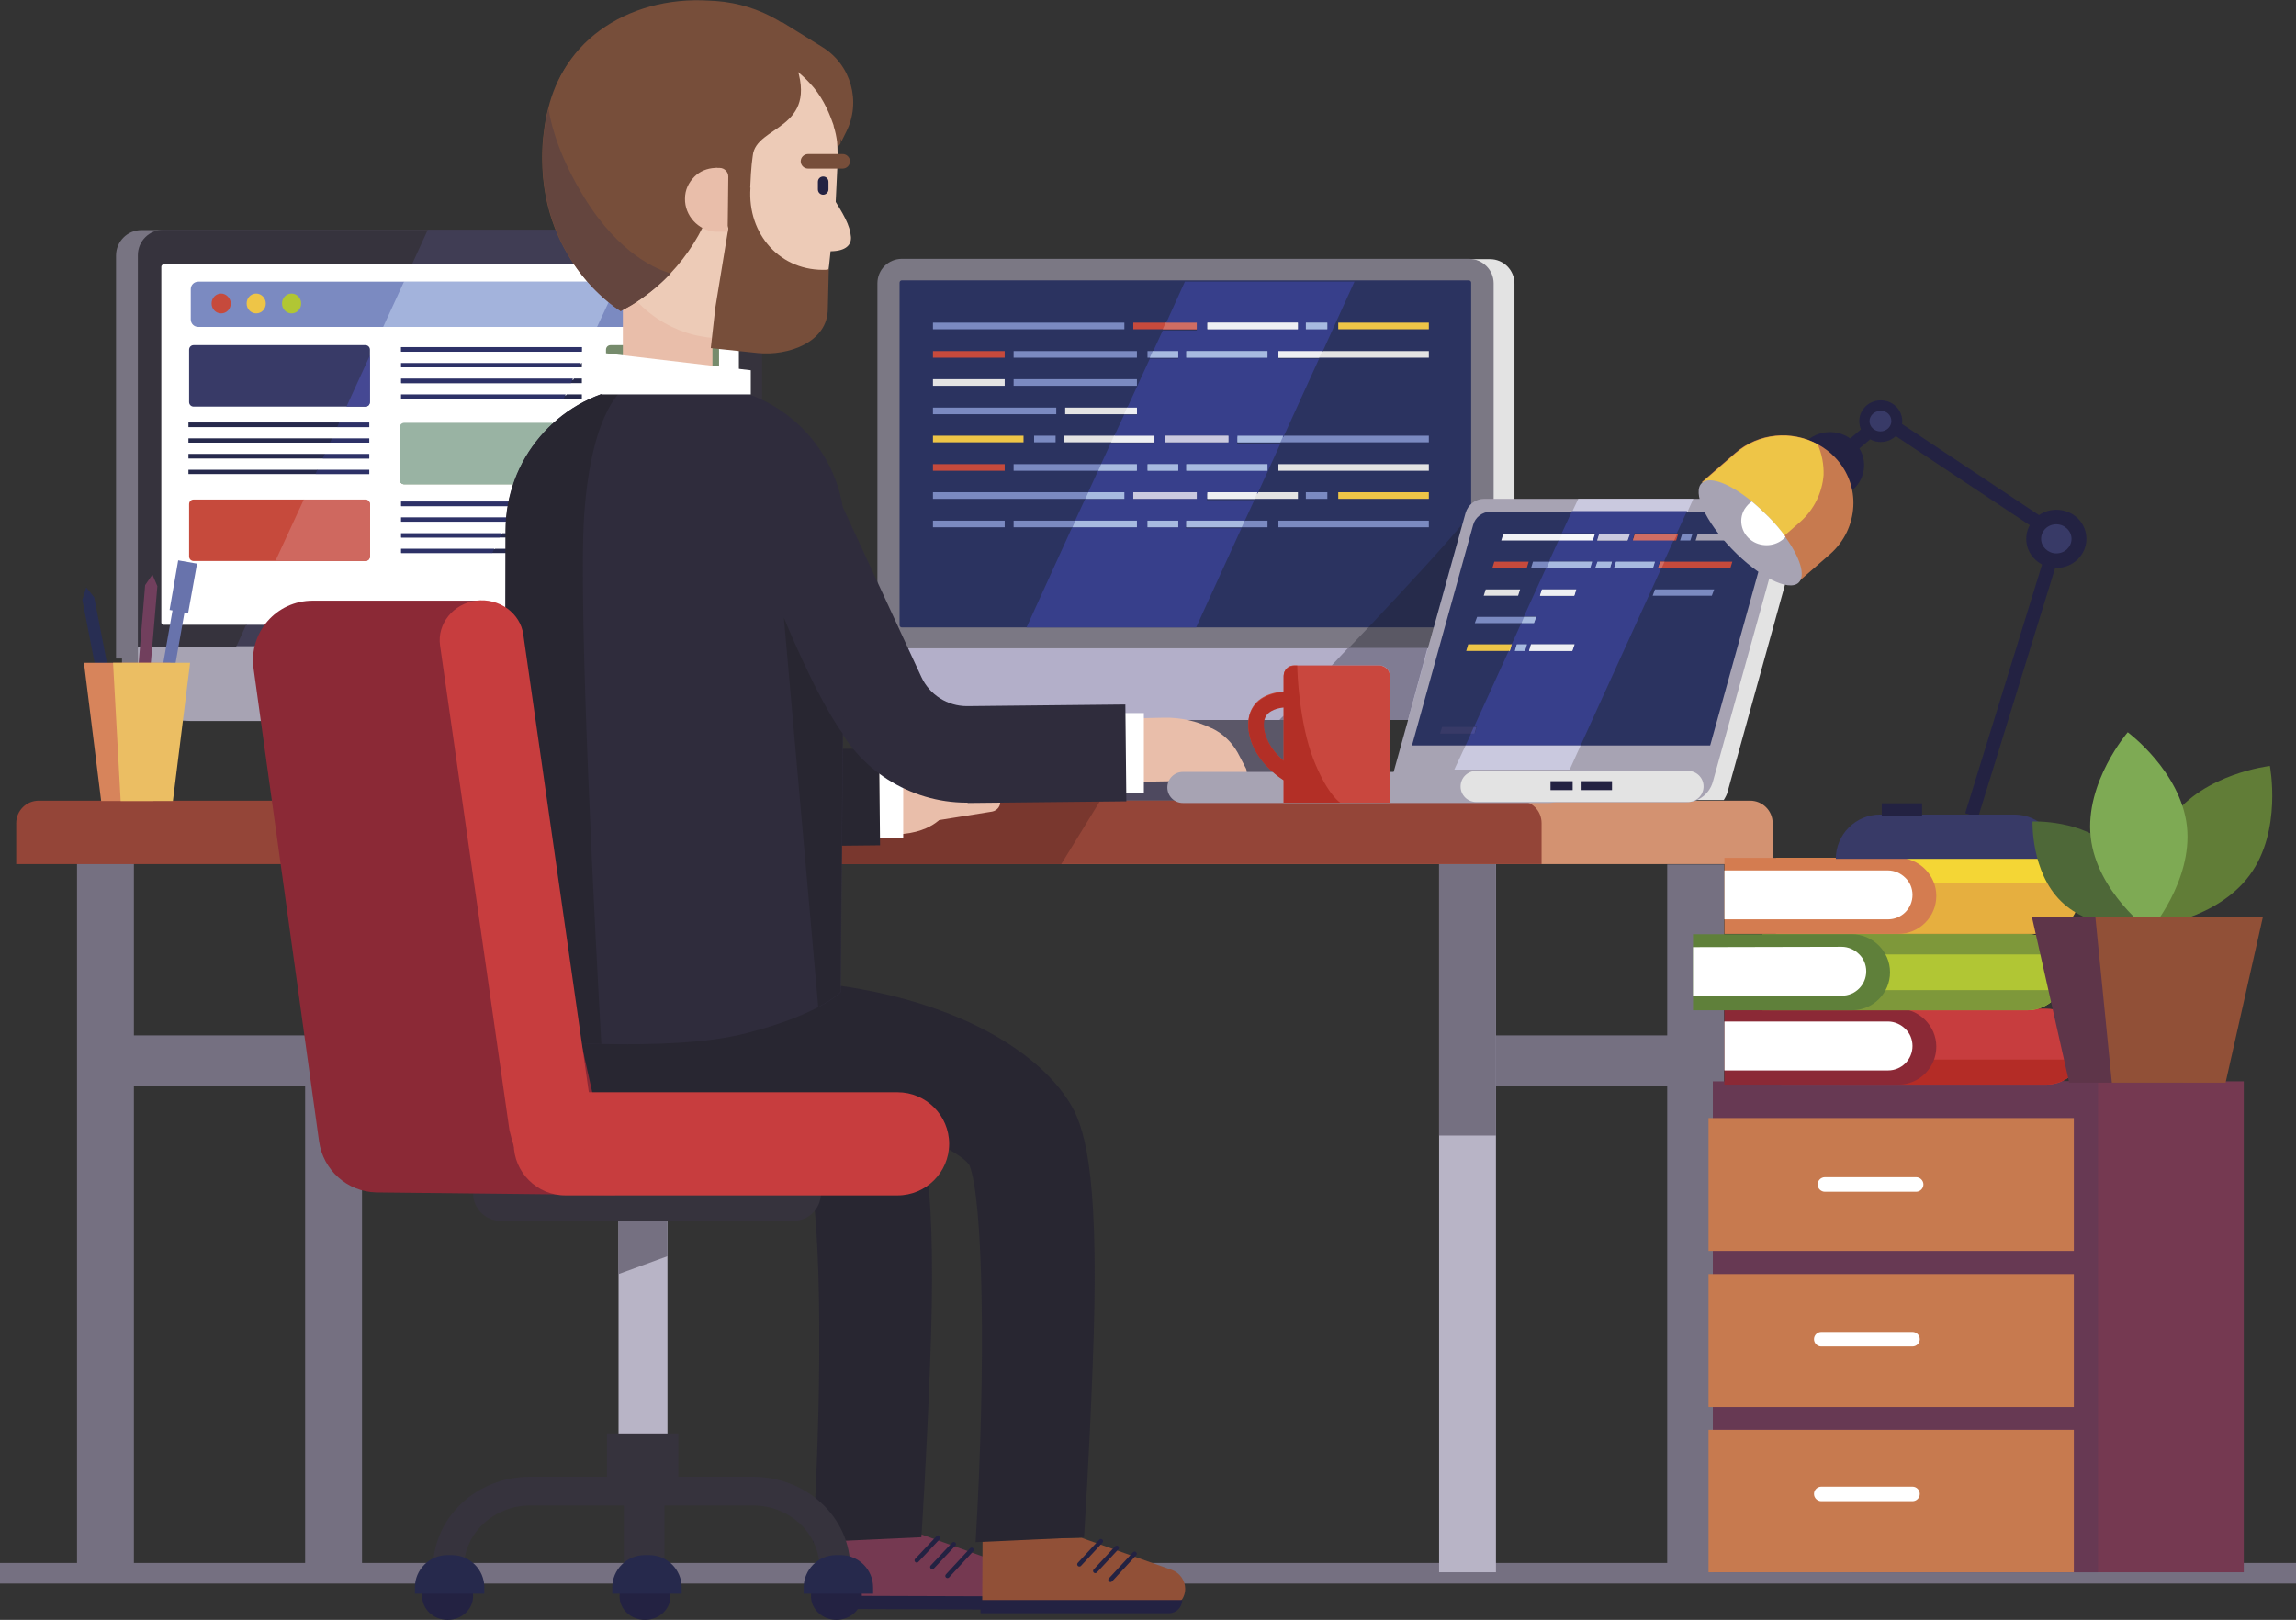 <?xml version="1.0" encoding="utf-8"?>
<!-- Generator: Adobe Illustrator 19.0.0, SVG Export Plug-In . SVG Version: 6.00 Build 0)  -->
<svg version="1.1" id="Capa_1" xmlns="http://www.w3.org/2000/svg" xmlns:xlink="http://www.w3.org/1999/xlink" x="0px" y="0px"
	 viewBox="0 0 694.5 490" enable-background="new 0 0 694.5 490" xml:space="preserve">
<rect x="0" y="0" width="694.5" height="490" fill="#333333" stroke="none"/>
<g>
	
		<line id="XMLID_346_" fill="none" stroke="#757081" stroke-width="6.233" stroke-miterlimit="10" x1="0" y1="475.9" x2="694.5" y2="475.9"/>
	<polyline id="XMLID_345_" fill="#26294C" points="100.5,243.6 159.4,243.6 159.4,117 100.5,117 100.5,243.6 	"/>
	<path id="XMLID_344_" fill="#787482" d="M35.1,199.2h188.8V77.3c0-4.3-3.5-7.7-7.7-7.7H42.8c-4.3,0-7.7,3.5-7.7,7.7V199.2"/>
	<path id="XMLID_343_" fill="#787482" d="M53.2,218.1h156.1c9,0,16.3-7.3,16.3-16.3v-6.2H36.9v6.2C36.9,210.8,44.2,218.1,53.2,218.1
		"/>
	<path id="XMLID_342_" fill="#36333D" d="M230.5,77.2v121.9l-46.3-0.7l-48.5-0.8l-15.3-0.2l-49-0.8l-29.7-0.5V77.2
		c0-4.3,3.5-7.7,7.7-7.7h173.4C227.1,69.5,230.5,73,230.5,77.2"/>
	<path id="XMLID_341_" fill="#FFFFFF" d="M48.8,80.7v107.6c0,0.4,0.3,0.7,0.7,0.7h173.3c0.4,0,0.7-0.3,0.7-0.7V80.7
		c0-0.4-0.3-0.7-0.7-0.7H49.5C49.1,80,48.8,80.3,48.8,80.7"/>
	<path id="XMLID_340_" fill="#A7A3B3" d="M58.1,218.1h156.1c9,0,16.3-7.3,16.3-16.3v-6.2H41.7v6.2C41.7,210.8,49,218.1,58.1,218.1"
		/>
	<path id="XMLID_339_" fill="#A7A3B3" d="M99,244.1H178c2.4,0,4.4-2,4.4-4.4c0-2.4-2-4.4-4.4-4.4H99c-2.4,0-4.4,2-4.4,4.4
		C94.7,242.1,96.6,244.1,99,244.1L99,244.1z"/>
	<path id="XMLID_338_" fill="#7B8AC1" d="M215.2,98.9H60c-1.3,0-2.3-1-2.3-2.3v-9.1c0-1.3,1-2.3,2.3-2.3h155.2c1.3,0,2.3,1,2.3,2.3
		v9.1C217.5,97.9,216.5,98.9,215.2,98.9"/>
	<path id="XMLID_337_" fill="#C64A3C" d="M69.8,91.8c0,1.7-1.3,3-2.9,3c-1.6,0-2.9-1.3-2.9-3c0-1.7,1.3-3,2.9-3
		C68.4,88.8,69.8,90.2,69.8,91.8L69.8,91.8z"/>
	<path id="XMLID_336_" fill="#EEC547" d="M80.4,91.8c0,1.7-1.3,3-2.9,3c-1.6,0-2.9-1.3-2.9-3c0-1.7,1.3-3,2.9-3
		C79.1,88.8,80.4,90.2,80.4,91.8L80.4,91.8z"/>
	<path id="XMLID_335_" fill="#B1C634" d="M91.1,91.8c0,1.7-1.3,3-2.9,3c-1.6,0-2.9-1.3-2.9-3c0-1.7,1.3-3,2.9-3
		C89.8,88.8,91.1,90.2,91.1,91.8L91.1,91.8z"/>
	<path id="XMLID_334_" fill="#383A67" d="M110.5,123H58.6c-0.8,0-1.4-0.6-1.4-1.4v-15.8c0-0.8,0.6-1.4,1.4-1.4h51.9
		c0.8,0,1.4,0.6,1.4,1.4v15.8C111.9,122.4,111.3,123,110.5,123"/>
	<path id="XMLID_333_" fill="#768B6C" d="M174.2,146.5h-51.9c-0.8,0-1.4-0.6-1.4-1.4v-15.8c0-0.8,0.6-1.4,1.4-1.4h51.9
		c0.8,0,1.4,0.6,1.4,1.4v15.8C175.6,145.9,175,146.5,174.2,146.5"/>
	<path id="XMLID_332_" fill="#768B6C" d="M216.1,123h-31.4c-0.8,0-1.4-0.6-1.4-1.4v-15.8c0-0.8,0.6-1.4,1.4-1.4h31.4
		c0.8,0,1.4,0.6,1.4,1.4v15.8C217.5,122.4,216.9,123,216.1,123L216.1,123z"/>
	<path id="XMLID_331_" fill="#C64A3C" d="M216.1,146.9h-31.4c-0.8,0-1.4-0.6-1.4-1.4v-15.8c0-0.8,0.6-1.4,1.4-1.4h31.4
		c0.8,0,1.4,0.6,1.4,1.4v15.8C217.5,146.3,216.9,146.9,216.1,146.9L216.1,146.9z"/>
	<polyline id="XMLID_330_" fill="#26294C" points="176,120.6 121.3,120.6 121.3,119.3 176,119.3 176,120.6 	"/>
	<polyline id="XMLID_329_" fill="#26294C" points="176,115.9 121.3,115.9 121.3,114.5 176,114.5 176,115.9 	"/>
	<polyline id="XMLID_328_" fill="#26294C" points="176,111.1 121.3,111.1 121.3,109.8 176,109.8 176,111.1 	"/>
	<polyline id="XMLID_327_" fill="#26294C" points="176,106.4 121.3,106.4 121.3,105 176,105 176,106.4 	"/>
	<path id="XMLID_326_" fill="#C64A3C" d="M110.5,169.7H58.6c-0.8,0-1.4-0.6-1.4-1.4v-15.8c0-0.8,0.6-1.4,1.4-1.4h51.9
		c0.8,0,1.4,0.6,1.4,1.4v15.8C111.9,169.1,111.3,169.7,110.5,169.7"/>
	<polyline id="XMLID_325_" fill="#26294C" points="176,167.3 121.3,167.3 121.3,166 176,166 176,167.3 	"/>
	<polyline id="XMLID_324_" fill="#26294C" points="176,162.6 121.3,162.6 121.3,161.3 176,161.3 176,162.6 	"/>
	<polyline id="XMLID_323_" fill="#26294C" points="176,157.8 121.3,157.8 121.3,156.5 176,156.5 176,157.8 	"/>
	<polyline id="XMLID_322_" fill="#26294C" points="176,153.1 121.3,153.1 121.3,151.7 176,151.7 176,153.1 	"/>
	<polyline id="XMLID_321_" fill="#26294C" points="111.7,143.4 57,143.4 57,142.1 111.7,142.1 111.7,143.4 	"/>
	<polyline id="XMLID_320_" fill="#26294C" points="111.7,138.7 57,138.7 57,137.3 111.7,137.3 111.7,138.7 	"/>
	<polyline id="XMLID_319_" fill="#26294C" points="111.7,133.9 57,133.9 57,132.6 111.7,132.6 111.7,133.9 	"/>
	<polyline id="XMLID_318_" fill="#26294C" points="111.7,129.2 57,129.2 57,127.8 111.7,127.8 111.7,129.2 	"/>
	<path fill="#403D54" d="M135.8,195.5H71.5l3-6.6h64.4L135.8,195.5 M173.7,80h-49.1l4.8-10.5h38.7C169.7,73.5,171.7,77,173.7,80"/>
	<path fill="#FFFFFF" d="M138.8,189H74.5l8.9-19.2h27.2c0.8,0,1.4-0.6,1.4-1.4v-15.8c0-0.8-0.6-1.4-1.4-1.4H91.9l3.5-7.7h16.3v-1.3
		H96l1.6-3.4h14.1v-1.3H98.2l1.6-3.4h11.9v-1.3h-11.3l1.6-3.4h9.7v-1.3h-9.1l2.2-4.8h5.7c0.8,0,1.4-0.6,1.4-1.4v-14l4-8.6h64.7
		l-5,10.9h-54.2v1.3h53.6l-1.6,3.4h-52v1.3h51.4l-1.6,3.4h-49.8v1.3h49.2l-3.4,7.3h-44.8c-0.8,0-1.4,0.6-1.4,1.4v15.8
		c0,0.8,0.6,1.4,1.4,1.4h36.2l-2.4,5.2h-34.8v1.3h34.2l-1.6,3.4h-32.6v1.3h32l-1.6,3.4h-30.4v1.3h29.8l-1.6,3.4h-28.2v1.3h27.5
		L138.8,189 M121.3,105v1.3H176V105H121.3 M177.7,85.2h-55.5l2.4-5.2h49.1C175,81.9,176.4,83.6,177.7,85.2"/>
	<polyline id="XMLID_312_" fill="#C6C4DA" points="135.7,195.7 71.4,195.7 71.5,195.5 135.8,195.5 135.7,195.7 	"/>
	<path id="XMLID_311_" fill="#A3B3DC" d="M180.6,98.9h-64.7l6.3-13.7h55.5c2.3,2.7,4.6,4.8,6.4,6.2L180.6,98.9"/>
	<path id="XMLID_310_" fill="#454893" d="M110.5,123h-5.7l7.1-15.5v14C111.9,122.4,111.3,123,110.5,123"/>
	<path id="XMLID_309_" fill="#99B3A3" d="M158.5,146.5h-36.2c-0.8,0-1.4-0.6-1.4-1.4v-15.8c0-0.8,0.6-1.4,1.4-1.4h44.8L158.5,146.5"
		/>
	<polyline id="XMLID_308_" fill="#2D3167" points="170.5,120.6 121.3,120.6 121.3,119.3 171.1,119.3 170.5,120.6 	"/>
	<polyline id="XMLID_307_" fill="#2D3167" points="172.7,115.9 121.3,115.9 121.3,114.5 173.3,114.5 172.7,115.9 	"/>
	<polyline id="XMLID_306_" fill="#2D3167" points="174.9,111.1 121.3,111.1 121.3,109.8 175.5,109.8 174.9,111.1 	"/>
	<polyline id="XMLID_305_" fill="#2D3167" points="176,106.4 121.3,106.4 121.3,105 176,105 176,106.4 	"/>
	<path id="XMLID_304_" fill="#CF685F" d="M110.5,169.7H83.3l8.6-18.6h18.6c0.8,0,1.4,0.6,1.4,1.4v15.8
		C111.9,169.1,111.3,169.7,110.5,169.7"/>
	<polyline id="XMLID_303_" fill="#2D3167" points="148.9,167.3 121.3,167.3 121.3,166 149.5,166 148.9,167.3 	"/>
	<polyline id="XMLID_302_" fill="#2D3167" points="151.1,162.6 121.3,162.6 121.3,161.3 151.7,161.3 151.1,162.6 	"/>
	<polyline id="XMLID_301_" fill="#2D3167" points="153.3,157.8 121.3,157.8 121.3,156.5 153.9,156.5 153.3,157.8 	"/>
	<polyline id="XMLID_300_" fill="#2D3167" points="155.5,153.1 121.3,153.1 121.3,151.7 156.1,151.7 155.5,153.1 	"/>
	<polyline id="XMLID_299_" fill="#2D3167" points="111.7,143.4 95.4,143.4 96,142.1 111.7,142.1 111.7,143.4 	"/>
	<polyline id="XMLID_298_" fill="#2D3167" points="111.7,138.7 97.6,138.7 98.2,137.3 111.7,137.3 111.7,138.7 	"/>
	<polyline id="XMLID_297_" fill="#2D3167" points="111.7,133.9 99.8,133.9 100.4,132.6 111.7,132.6 111.7,133.9 	"/>
	<polyline id="XMLID_296_" fill="#2D3167" points="111.7,129.2 102,129.2 102.6,127.8 111.7,127.8 111.7,129.2 	"/>
	<path id="XMLID_295_" fill="#774E3A" d="M236.6,6.7l12.1,7.5c8.8,5.4,11.9,16.7,7.2,25.8c-0.9,1.8-1.5,3-1.4,2.9
		c0.5-0.5-18.5-36-18.5-36"/>
	<path id="XMLID_294_" fill="#E9BEAA" d="M205.1,122.3h-6.3c-5.7,0-10.4-4.7-10.4-10.4V82.5c0-5.7,4.7-10.4,10.4-10.4h6.3
		c5.7,0,10.4,4.7,10.4,10.4v29.4C215.6,117.6,210.9,122.3,205.1,122.3"/>
	<path id="XMLID_293_" fill="#774E3A" d="M254.3,42.9c0.3,2.4-10.8,6.4-10.9,8.9l1.8,5c-13.6-4.9-1.6,2.6-1.6,2.6
		c-4,12-2.6,18.6-14.2,23.2c-5.8,2.3-12.1,3.3-18.7,2.9c-3.2-0.2-6.4,0-9.3,0.2c-5.1,0.4-9.7,0.8-13.8-1.1c-1.3-0.6-2.6-1.5-3.8-2.7
		c-2.3-2.3-4.3-4.7-6-7.4c-0.7-1.1-1.3-2.1-1.9-3.2c-3.5-6.7-10.6-26.5-10-34.6c1.6-22.9,23.5-38.2,48.8-36.5c0.7,0,1.3,0.1,1.9,0.1
		c13.6,1,25.3,8.2,32.4,18.7c0.4,0.6,0.7,1.1,1.1,1.7v0c2,3.3,3.2,17.6,3.2,17.6C253.8,39.8,254.1,41.3,254.3,42.9"/>
	<path id="XMLID_292_" fill="#EDCBB7" d="M253.3,50.2l-0.3,6.3l-0.5,10.4l-0.8,3.7c-0.1,1.6-0.9,10.3-1.2,11.8
		c-2.9,14.7-12.6,17.9-27.6,19.7c-0.4,0.1-0.9,0.1-1.4,0.1c-1.6,0.2-3.2,0.2-4.9,0.1c-1.6-0.1-3.2-0.3-4.7-0.6
		c-3-0.5-5.9-1.5-8.6-2.8l0,0c-6.6-3.1-12.1-8.3-15.6-14.5c-2.7-4.8-4.3-10.2-4.5-15.9c0-0.4,0-0.8,0-1.2c0-0.4,0-0.9,0-1.4v-0.2
		l0-1.1l0.2-3l0.5-10.2l0-0.1v0l0.1-1.9L184,48l0.1-1.4l0-0.4c0.1-2.4,0.6-4.6,1.3-6.8c0.4-1.5,1-3,1.7-4.5c0.1-0.2,0.2-0.4,0.3-0.7
		c0.5-1.2,1.1-2.3,1.8-3.4v0c2.5-4.2,5.9-7.9,10-10.7c0.8-0.6,1.6-1.1,2.5-1.6c5.9-3.4,12.7-5.3,20-4.9c6,0.3,10.5,2.1,15.4,5.1
		c2.9,1.8,5.6,4,7.9,6.5c3.3,3.5,5.4,7.7,7,12.3c0.1,0.3,0.2,0.5,0.2,0.8c0.5,1.5,0.8,3.1,1,4.6C253.4,45.3,253.4,47.7,253.3,50.2"
		/>
	<path id="XMLID_291_" fill="#774E3A" d="M240.6,19.1c7.4,20.3-12,18.7-12.9,28c-0.1,1-0.5,2.6-0.8,10.2l-1.5,4.8
		c-0.4,1.5-1.8,2.5-3.4,2.5c-1.9,0-3.5-1.6-3.5-3.5V61l0.2-7.6l-3.8,10c-2.7,7.2-6.9,13.8-12.1,19.3c-4.3,4.6-9.4,8.4-15.1,11.4
		c0,0-23.7-14.1-23.7-46.2c0-2.6,0.1-5.2,0.5-8c0.3-2.5,0.7-4.8,1.3-7c9.8-39.9,58.9-26.3,63.6-24.5
		C234.4,10.2,240.6,19.1,240.6,19.1"/>
	<path id="XMLID_290_" fill="#EDCBB7" d="M257.4,71.7l0,0.5c-0.1,2.2-2,3.9-6.7,3.8l0.7-17.1C255.2,64.8,257.1,68.1,257.4,71.7
		L257.4,71.7z"/>
	<path id="XMLID_289_" fill="#774E3A" d="M254.9,51h-10.5c-1.2,0-2.2-1-2.2-2.2c0-1.2,1-2.2,2.2-2.2h10.5c1.2,0,2.2,1,2.2,2.2
		C257.1,50,256.1,51,254.9,51L254.9,51z"/>
	<path id="XMLID_288_" fill="#232242" d="M249,58.9L249,58.9c-0.9,0-1.6-0.7-1.6-1.6V55c0-0.9,0.7-1.6,1.6-1.6
		c0.9,0,1.6,0.7,1.6,1.6v2.3C250.6,58.2,249.8,58.9,249,58.9L249,58.9z"/>
	<path id="XMLID_287_" fill="#64453E" d="M187.8,94.1c0,0-1.5-0.9-3.7-2.7c-1.8-1.5-4-3.5-6.4-6.2c-6.4-7.4-13.6-19.6-13.6-37.3
		c0-2.6,0.1-5.2,0.5-8c0.3-2.5,0.7-4.8,1.3-7c1,6.1,3.8,15.4,10.8,26.8c10.7,17.4,22.3,21.9,26.2,23c-3.1,3.2-6.5,6.1-10.3,8.6
		c-1.3,0.9-2.7,1.7-4.1,2.4C188.2,93.8,188,94,187.8,94.1"/>
	<path id="XMLID_286_" fill="#774E3A" d="M250.7,81.4l-0.3,12c0,10.2-12.1,14.3-21.1,13.4l-14.3-1.5l1.4-12.4l3.9-23.8l-6.3-17.7
		l13,5.4l0,0c-1,14.1,9.1,25.5,23.2,24.8L250.7,81.4L250.7,81.4z"/>
	<path id="XMLID_285_" fill="#E9BEAA" d="M217.7,50.8c1.4,0,2.6,1.2,2.6,2.6l-0.1,8.9l-0.1,7.8l-3.1,0c-0.2,0-0.4,0-0.7,0
		c-5.1-0.4-9.2-4.9-9.1-10c0-2.7,1.1-4.9,2.9-6.7c1.6-1.6,3.8-2.5,6.2-2.6l0,0c0.3,0,0.5-0.1,0.8,0L217.7,50.8L217.7,50.8z"/>
	<polygon id="XMLID_284_" fill="#232242" points="125.6,327.1 208.1,327.1 208.1,311.9 125.6,311.9 125.6,327.1 	"/>
	<line id="XMLID_283_" fill="#383A67" x1="97.5" y1="453.8" x2="97.5" y2="459.6"/>
	<polygon id="XMLID_282_" fill="#757081" points="440.9,328.4 516.5,328.4 516.5,313.2 440.9,313.2 440.9,328.4 	"/>
	<polygon id="XMLID_281_" fill="#757081" points="521.5,475.6 504.3,475.6 504.3,261.5 521.5,261.5 521.5,475.6 	"/>
	<polygon id="XMLID_280_" fill="#B8B4C6" points="452.5,475.6 435.3,475.6 435.3,260.2 452.5,260.2 452.5,475.6 	"/>
	<polygon id="XMLID_279_" fill="#757081" points="452.5,343.5 435.3,343.5 435.3,251.5 452.5,251.5 452.5,343.5 	"/>
	<polygon id="XMLID_278_" fill="#757081" points="28.9,328.4 104.5,328.4 104.5,313.2 28.9,313.2 28.9,328.4 	"/>
	<polygon id="XMLID_277_" fill="#757081" points="109.5,475.6 92.3,475.6 92.3,261.5 109.5,261.5 109.5,475.6 	"/>
	<polygon id="XMLID_276_" fill="#757081" points="40.5,475.6 23.3,475.6 23.3,260.2 40.5,260.2 40.5,475.6 	"/>
	<polyline id="XMLID_275_" fill="#5B5768" points="397.9,239.6 341.2,239.6 341.2,117.7 397.9,117.7 397.9,239.6 	"/>
	<path id="XMLID_274_" fill="#E3E3E3" d="M458.2,199.6H271.8V85.8c0-4.1,3.3-7.4,7.4-7.4h171.5c4.1,0,7.4,3.3,7.4,7.4V199.6"/>
	<path id="XMLID_273_" fill="#E3E3E3" d="M440.7,217.8H285.7c-8.7,0-15.7-7-15.7-15.7v-6h186.3v6
		C456.4,210.8,449.3,217.8,440.7,217.8"/>
	<path id="XMLID_272_" fill="#7B7884" d="M451.8,85.7v113.8H265.4V85.7c0-4.1,3.3-7.4,7.4-7.4h171.5
		C448.4,78.3,451.8,81.6,451.8,85.7"/>
	<path id="XMLID_271_" fill="#2B3360" d="M445,85.5v103.6c0,0.4-0.3,0.7-0.7,0.7H272.8c-0.4,0-0.7-0.3-0.7-0.7V85.5
		c0-0.4,0.3-0.7,0.7-0.7h171.4C444.7,84.8,445,85.1,445,85.5"/>
	<path id="XMLID_270_" fill="#B3AFC9" d="M451.7,196.1v6c0,6.3-3.7,11.7-9.1,14.2c-2,0.9-4.3,1.5-6.6,1.5H281.1
		c-8.7,0-15.7-7-15.7-15.7v-6H451.7"/>
	<polygon id="XMLID_269_" fill="#7B8AC1" points="340.1,99.6 282.2,99.6 282.2,97.6 340.1,97.6 340.1,99.6 	"/>
	<polyline id="XMLID_268_" fill="#E3E3E3" points="392.6,99.6 365.2,99.6 365.2,97.6 392.6,97.6 392.6,99.6 	"/>
	<polyline id="XMLID_267_" fill="#EEC547" points="432.2,99.6 404.8,99.6 404.8,97.6 432.2,97.6 432.2,99.6 	"/>
	<polyline id="XMLID_266_" fill="#7B8AC1" points="401.5,99.6 395,99.6 395,97.6 401.5,97.6 401.5,99.6 	"/>
	<polyline id="XMLID_265_" fill="#C64A3C" points="362,99.6 342.8,99.6 342.8,97.6 362,97.6 362,99.6 	"/>
	<polyline id="XMLID_264_" fill="#7B8AC1" points="340.1,150.9 282.2,150.9 282.2,148.9 340.1,148.9 340.1,150.9 	"/>
	<polyline id="XMLID_263_" fill="#E3E3E3" points="392.6,150.9 365.2,150.9 365.2,148.9 392.6,148.9 392.6,150.9 	"/>
	<polygon id="XMLID_262_" fill="#EEC547" points="432.2,150.9 404.8,150.9 404.8,148.9 432.2,148.9 432.2,150.9 	"/>
	<polygon id="XMLID_261_" fill="#7B8AC1" points="401.5,150.9 395,150.9 395,148.9 401.5,148.9 401.5,150.9 	"/>
	<polyline id="XMLID_260_" fill="#A7A3B3" points="362,150.9 342.8,150.9 342.8,148.9 362,148.9 362,150.9 	"/>
	<polyline id="XMLID_259_" fill="#7B8AC1" points="374.3,133.8 432.2,133.8 432.2,131.8 374.3,131.8 374.3,133.8 	"/>
	<polyline id="XMLID_258_" fill="#E3E3E3" points="321.7,133.8 349.2,133.8 349.2,131.8 321.7,131.8 321.7,133.8 	"/>
	<polygon id="XMLID_257_" fill="#EEC547" points="282.2,133.8 309.6,133.8 309.6,131.8 282.2,131.8 282.2,133.8 	"/>
	<polygon id="XMLID_256_" fill="#7B8AC1" points="312.8,133.8 319.3,133.8 319.3,131.8 312.8,131.8 312.8,133.8 	"/>
	<polyline id="XMLID_255_" fill="#A7A3B3" points="352.3,133.8 371.6,133.8 371.6,131.8 352.3,131.8 352.3,133.8 	"/>
	<polygon id="XMLID_254_" fill="#C64A3C" points="303.9,108.2 282.2,108.2 282.2,106.2 303.9,106.2 303.9,108.2 	"/>
	<polyline id="XMLID_253_" fill="#7B8AC1" points="356.4,108.2 347.1,108.2 347.1,106.2 356.4,106.2 356.4,108.2 	"/>
	<polyline id="XMLID_252_" fill="#E3E3E3" points="432.2,108.2 386.7,108.2 386.7,106.2 432.2,106.2 432.2,108.2 	"/>
	<polyline id="XMLID_251_" fill="#7B8AC1" points="383.4,108.2 358.8,108.2 358.8,106.2 383.4,106.2 383.4,108.2 	"/>
	<polygon id="XMLID_250_" fill="#7B8AC1" points="343.9,108.2 306.6,108.2 306.6,106.2 343.9,106.2 343.9,108.2 	"/>
	<polygon id="XMLID_249_" fill="#7B8AC1" points="303.9,159.5 282.2,159.5 282.2,157.5 303.9,157.5 303.9,159.5 	"/>
	<polyline id="XMLID_248_" fill="#7B8AC1" points="356.4,159.5 347.1,159.5 347.1,157.5 356.4,157.5 356.4,159.5 	"/>
	<polygon id="XMLID_247_" fill="#7B8AC1" points="432.2,159.5 386.7,159.5 386.7,157.5 432.2,157.5 432.2,159.5 	"/>
	<polyline id="XMLID_246_" fill="#7B8AC1" points="383.4,159.5 358.8,159.5 358.8,157.5 383.4,157.5 383.4,159.5 	"/>
	<polyline id="XMLID_245_" fill="#7B8AC1" points="343.9,159.5 306.6,159.5 306.6,157.5 343.9,157.5 343.9,159.5 	"/>
	<polygon id="XMLID_244_" fill="#C64A3C" points="303.9,142.4 282.2,142.4 282.2,140.4 303.9,140.4 303.9,142.4 	"/>
	<polyline id="XMLID_243_" fill="#7B8AC1" points="356.4,142.4 347.1,142.4 347.1,140.4 356.4,140.4 356.4,142.4 	"/>
	<polygon id="XMLID_242_" fill="#E3E3E3" points="432.2,142.4 386.7,142.4 386.7,140.4 432.2,140.4 432.2,142.4 	"/>
	<polyline id="XMLID_241_" fill="#7B8AC1" points="383.4,142.4 358.8,142.4 358.8,140.4 383.4,140.4 383.4,142.4 	"/>
	<polyline id="XMLID_240_" fill="#7B8AC1" points="343.9,142.4 306.6,142.4 306.6,140.4 343.9,140.4 343.9,142.4 	"/>
	<polygon id="XMLID_239_" fill="#E3E3E3" points="303.9,116.7 282.2,116.7 282.2,114.7 303.9,114.7 303.9,116.7 	"/>
	<polyline id="XMLID_238_" fill="#7B8AC1" points="343.9,116.7 306.6,116.7 306.6,114.7 343.9,114.7 343.9,116.7 	"/>
	<polyline id="XMLID_237_" fill="#E3E3E3" points="322.2,125.3 343.9,125.3 343.9,123.3 322.2,123.3 322.2,125.3 	"/>
	<polygon id="XMLID_236_" fill="#7B8AC1" points="282.2,125.3 319.5,125.3 319.5,123.3 282.2,123.3 282.2,125.3 	"/>
	<path id="XMLID_235_" fill="#4E495F" d="M396.6,242.9h-76c-2.3,0-4.2-1.9-4.2-4.2l0,0c0-2.3,1.9-4.2,4.2-4.2h76
		c2.3,0,4.2,1.9,4.2,4.2l0,0C400.8,241,398.9,242.9,396.6,242.9"/>
	<path id="XMLID_234_" fill="#D39271" d="M536.2,261.4H296.5V249c0-3.7,3-6.8,6.8-6.8h226.1c3.7,0,6.8,3,6.8,6.8V261.4"/>
	<path id="XMLID_233_" fill="#944538" d="M466.3,249v12.4H4.9V249c0-3.7,3-6.8,6.8-6.8h447.8C463.3,242.2,466.3,245.2,466.3,249"/>
	<path id="XMLID_232_" fill="#79372E" d="M332.8,242.2c-3.7,6-8,13.1-11.8,19.2H208.2l1.5-19.2H332.8L332.8,242.2z"/>
	<polyline id="XMLID_231_" fill="#753951" points="560.1,475.6 678.7,475.6 678.7,327.1 560.1,327.1 560.1,475.6 	"/>
	<polyline id="XMLID_230_" fill="#673953" points="518.1,475.6 634.6,475.6 634.6,327.1 518.1,327.1 518.1,475.6 	"/>
	<polygon id="XMLID_229_" fill="#C77A4F" points="516.8,378.4 627.3,378.4 627.3,338.2 516.8,338.2 516.8,378.4 	"/>
	<polygon id="XMLID_228_" fill="#C77A4F" points="516.8,425.6 627.3,425.6 627.3,385.4 516.8,385.4 516.8,425.6 	"/>
	<polygon id="XMLID_227_" fill="#C77A4F" points="516.8,475.6 627.3,475.6 627.3,432.5 516.8,432.5 516.8,475.6 	"/>
	<path id="XMLID_226_" fill="#FFFFFF" d="M552,360.5h27.6c1.2,0,2.2-1,2.2-2.2c0-1.2-1-2.2-2.2-2.2H552c-1.2,0-2.2,1-2.2,2.2
		C549.8,359.5,550.8,360.5,552,360.5L552,360.5z"/>
	<path id="XMLID_225_" fill="#FFFFFF" d="M550.9,407.3h27.6c1.2,0,2.2-1,2.2-2.2s-1-2.2-2.2-2.2h-27.6c-1.2,0-2.2,1-2.2,2.2
		S549.7,407.3,550.9,407.3L550.9,407.3z"/>
	<path id="XMLID_224_" fill="#FFFFFF" d="M550.9,454.1h27.6c1.2,0,2.2-1,2.2-2.2c0-1.2-1-2.2-2.2-2.2h-27.6c-1.2,0-2.2,1-2.2,2.2
		C548.7,453.1,549.7,454.1,550.9,454.1L550.9,454.1z"/>
	<path id="XMLID_223_" fill="#753951" d="M247.8,484.7l55.4,0.6c3.3,0,6-2.6,6-5.9c0-2.5-1.6-4.8-3.9-5.7l-27.3-9.8l-30,0.4
		L247.8,484.7L247.8,484.7z"/>
	<path id="XMLID_222_" fill="#232242" d="M304.3,486.9l-56.1-0.2l0-4l60.1,0.2C308.3,485.1,306.5,486.9,304.3,486.9L304.3,486.9z"/>
	<path fill="none" stroke="#232242" stroke-width="1.33" stroke-linecap="round" stroke-miterlimit="10" d="M277.3,472l6.5-6.9
		 M282,474l6.5-6.9 M286.6,476.7l7.3-7.9"/>
	<path id="XMLID_218_" fill="#282631" d="M245.9,466.5c3.2-54,2.3-104-1.9-114.1c-4.3-6.3-38-19.9-71.6-21.4l15.7-34.4
		c44.1,2.2,75.6,18.8,86.7,37.7c4.7,8,8.7,24.1,6.5,79.2c-1.1,28.9-2.6,51.5-2.6,51.5L245.9,466.5L245.9,466.5z"/>
	<path id="XMLID_217_" fill="#915037" d="M297.1,486.1l55.4,0.4c3.3,0,6-2.6,6-5.9c0-2.5-1.6-4.8-4-5.7l-27.3-9.7l-30,0.5
		L297.1,486.1L297.1,486.1z"/>
	<path id="XMLID_216_" fill="#232242" d="M353.6,488l-57,0l0-4l61,0C357.6,486.2,355.8,488,353.6,488L353.6,488z"/>
	<path fill="none" stroke="#232242" stroke-width="1.33" stroke-linecap="round" stroke-miterlimit="10" d="M326.5,473.2l6.5-7
		 M331.3,475.2l6.5-7 M335.9,477.9l7.3-7.9"/>
	<path id="XMLID_212_" fill="#282631" d="M295.1,466.5c3.2-54,2.3-104-1.9-114.1c-4.3-6.3-38-19.9-71.6-21.4l15.7-34.4
		c44.1,2.2,75.6,18.8,86.7,37.7c4.7,8,8.7,24.1,6.5,79.2c-1.1,28.9-2.6,51.5-2.6,51.5L295.1,466.5L295.1,466.5z"/>
	<path id="XMLID_211_" fill="#282631" d="M247.7,306.6c0,6-2.2,11.6-5.7,15.9c-4.6,5.5-11.5,9.1-19.3,9.1h-42
		c-1.2,0-2.5-0.1-3.7-0.3c-3.1-0.4-6-1.5-8.6-2.9c-0.5-0.3-0.9-0.5-1.4-0.8c-6.8-4.5-11.4-12.2-11.4-21l0.8-13.3l90.5-0.8
		L247.7,306.6L247.7,306.6z"/>
	<path id="XMLID_210_" fill="#E9BEAA" d="M276.6,235.4l21.7-3.5c1.6-0.3,2.7-1.8,2.4-3.3c-0.3-1.6-1.8-2.7-3.3-2.4l-21.7,3.5
		c-1.6,0.3-2.7,1.8-2.4,3.3C273.5,234.6,275,235.6,276.6,235.4L276.6,235.4z"/>
	<path id="XMLID_209_" fill="#E9BEAA" d="M283.5,241.2l17.4-2.8c1.6-0.3,2.7-1.8,2.4-3.3c-0.3-1.6-1.8-2.7-3.3-2.4l-17.4,2.8
		c-1.6,0.3-2.7,1.8-2.4,3.3C280.4,240.4,281.9,241.5,283.5,241.2L283.5,241.2z"/>
	<path id="XMLID_208_" fill="#E9BEAA" d="M279.5,248.8l20.6-3.3c1.6-0.3,2.7-1.8,2.4-3.3c-0.3-1.6-1.8-2.7-3.3-2.4l-20.6,3.3
		c-1.6,0.3-2.7,1.8-2.4,3.3C276.4,248,277.9,249.1,279.5,248.8L279.5,248.8z"/>
	<path id="XMLID_207_" fill="#E9BEAA" d="M285.9,229.8c-0.2,0-2.9,0-5.8-0.1c-5-0.1-9.9,1-14.4,3.2l-8.5,4.2c0,0,4.9,14.5,5.6,14.6
		c16.5,3,22.1-4.5,22.1-4.5L285.9,229.8L285.9,229.8z"/>
	<polygon id="XMLID_206_" fill="#FFFFFF" points="273.2,253.5 265.9,253.5 265.9,229.7 273.2,229.7 273.2,253.5 	"/>
	<path id="XMLID_205_" fill="#282631" d="M218,256.1c-17.2,0-33-10.1-40.3-25.7l-0.4-0.8l-22.6-68.9l27.8-9.1l22,67.2
		c2.6,5,7.9,8.2,13.5,8.1l47.9-0.5l0.3,29.3l-47.9,0.5C218.2,256.1,218.1,256.1,218,256.1L218,256.1z"/>
	<path id="XMLID_204_" fill="#E9BEAA" d="M374.4,227.7c-1.8-3.2-4.5-5.8-7.8-7.4l-0.1,0c-4.5-2.2-9.4-3.3-14.4-3.2l-9.5,0.2
		c0,0-2.4,20.7-2.3,20c0.2-1.3,23.3-1,33.8-0.8c2.3,0,3.8-2.4,2.6-4.4L374.4,227.7L374.4,227.7z"/>
	<polygon id="XMLID_203_" fill="#FFFFFF" points="346,240 336.9,240 336.9,215.7 346,215.7 346,240 	"/>
	<path id="XMLID_202_" fill="#2F2C3C" d="M292.4,242.8c-17.2,0-33-10.1-40.3-25.7l-32.5-70.3l26.6-12.3l32.5,70.3
		c2.5,5.4,7.9,8.8,13.8,8.8l47.9-0.5l0.3,29.3l-47.9,0.5C292.7,242.8,292.6,242.8,292.4,242.8L292.4,242.8z"/>
	<path id="XMLID_201_" fill="#2F2C3C" d="M255.5,160.5l-0.5,61.4l-0.7,78.2c0,0-1.7,1.9-6.7,4.5c-4.4,2.3-11.2,5.2-21.7,7.9
		c-12.2,3.2-29.3,3.6-43.9,3.3c-16.2-0.4-29.3-1.8-29.3-1.8l0.3-153.5c0-21.6,15.6-39.6,36.2-43.2c2.5-0.4,5-0.6,7.6-0.6h14.8
		C235.8,116.6,255.5,136.3,255.5,160.5L255.5,160.5z"/>
	<polygon id="XMLID_200_" fill="#B8B4C6" points="201.9,362 201.9,446.9 187.1,446.9 187.1,362 201.9,362 	"/>
	<path id="XMLID_199_" fill="#757081" d="M187.1,366.8v18.6l14.8-5.4v-12.6C198.2,367.2,191.1,366.9,187.1,366.8L187.1,366.8z"/>
	<path id="XMLID_198_" fill="#36333D" d="M240,369.3h-88.6c-4.5,0-8.3-3.7-8.3-8.3c0-4.5,3.7-8.3,8.3-8.3H240c4.5,0,8.3,3.7,8.3,8.3
		C248.3,365.6,244.6,369.3,240,369.3L240,369.3z"/>
	<path id="XMLID_197_" fill="#36333D" d="M257.2,474.3h-9.3c0-10.4-9-18.9-20.1-18.9h-67.4c-11.1,0-20.1,8.5-20.1,18.9h-9.3
		c0-15.2,13.1-27.6,29.3-27.6h67.4C244.1,446.7,257.2,459.1,257.2,474.3L257.2,474.3z"/>
	<polygon id="XMLID_196_" fill="#36333D" points="205.2,446.9 183.6,446.9 183.6,433.6 205.2,433.6 205.2,446.9 	"/>
	<path id="XMLID_195_" fill="#232242" d="M143.1,482.8c0,4-3.4,7.2-7.7,7.2s-7.7-3.2-7.7-7.2c0-4,3.4-7.2,7.7-7.2
		S143.1,478.8,143.1,482.8L143.1,482.8z"/>
	<path id="XMLID_194_" fill="#26294C" d="M146.5,482.1h-21v-1.9c0-5.4,4.4-9.8,9.8-9.8h1.4c5.4,0,9.8,4.4,9.8,9.8V482.1L146.5,482.1
		z"/>
	<path id="XMLID_193_" fill="#232242" d="M260.7,482.8c0,4-3.4,7.2-7.7,7.2c-4.2,0-7.7-3.2-7.7-7.2c0-4,3.4-7.2,7.7-7.2
		C257.3,475.5,260.7,478.8,260.7,482.8L260.7,482.8z"/>
	<path id="XMLID_192_" fill="#26294C" d="M264.1,482.1h-21v-1.9c0-5.4,4.4-9.8,9.8-9.8h1.4c5.4,0,9.8,4.4,9.8,9.8V482.1L264.1,482.1
		z"/>
	<polygon id="XMLID_191_" fill="#36333D" points="201,475.6 188.7,475.6 188.7,449.4 201,449.4 201,475.6 	"/>
	<path id="XMLID_190_" fill="#232242" d="M202.8,482.8c0,4-3.4,7.2-7.7,7.2s-7.7-3.2-7.7-7.2c0-4,3.4-7.2,7.7-7.2
		S202.8,478.8,202.8,482.8L202.8,482.8z"/>
	<path id="XMLID_189_" fill="#26294C" d="M206.2,482.1h-21v-1.9c0-5.4,4.4-9.8,9.8-9.8h1.4c5.4,0,9.8,4.4,9.8,9.8V482.1L206.2,482.1
		z"/>
	<path id="XMLID_188_" fill="#8B2936" d="M76.7,202.2l19.8,143c1.2,8.7,8.5,15.3,17.3,15.5l72.3,0.8l-40.2-179.8l-51.3,0
		C83.6,181.7,75.2,191.3,76.7,202.2L76.7,202.2z"/>
	<path id="XMLID_187_" fill="#C73D3E" d="M271.5,361.6H171c-8.6,0-15.6-7-15.6-15.6c0-8.6,7-15.6,15.6-15.6h100.5
		c8.6,0,15.6,7,15.6,15.6C287.1,354.6,280.1,361.6,271.5,361.6L271.5,361.6z"/>
	<path id="XMLID_186_" fill="#282631" d="M176.7,155.9c-1.9,28.2,3.5,129.9,5.2,159.9c-16.2-0.4-29.3-1.8-29.3-1.8l0.3-153.5
		c0-21.6,15.6-39.6,36.2-43.2C189.2,117.3,179,122.6,176.7,155.9L176.7,155.9z"/>
	<polygon id="XMLID_185_" fill="#FFFFFF" points="227.1,119.3 181.9,119.3 181.9,106.7 227.1,112 227.1,119.3 	"/>
	<path id="XMLID_184_" fill="#C73D3E" d="M154.1,341.9l-21-146.7c-0.9-6.5,4-12.6,10.9-13.5c6.9-0.9,13.4,3.7,14.3,10.3l21,146.7
		c0.9,6.5-4,12.6-10.9,13.5C161.5,353,157.9,357.9,154.1,341.9L154.1,341.9z"/>
	<path id="XMLID_183_" fill="#282631" d="M254.9,221.9l-0.7,78.2c0,0-1.7,1.9-6.7,4.5l-10.4-117.8
		C237.1,186.8,246.7,210.6,254.9,221.9L254.9,221.9z"/>
	<g>
		<defs>
			<path id="XMLID_181_" d="M388.3,217.8H387c0.4-0.4,0.8-0.9,1.3-1.3V217.8"/>
		</defs>
		<clipPath id="XMLID_439_">
			<use xlink:href="#XMLID_181_"  overflow="visible"/>
		</clipPath>
		<rect id="XMLID_182_" x="387" y="216.5" clip-path="url(#XMLID_439_)" fill="#807C93" width="1.3" height="1.3"/>
	</g>
	<path id="XMLID_180_" fill="#5A5864" d="M431.9,196.1h-24c2-2.1,4-4.2,6-6.3h19.8L431.9,196.1"/>
	<path id="XMLID_179_" fill="#262B4B" d="M433.7,189.8h-19.8c11.3-12,22.6-24.2,28.1-30.9l0.2,0.2L433.7,189.8"/>
	<path id="XMLID_178_" fill="#807C93" d="M425.9,217.8h-5.5v-13.4c0-1.7-1.4-3.1-3.1-3.1h-14.5c1.6-1.7,3.3-3.5,5-5.3l0,0h24
		L425.9,217.8"/>
	<path id="XMLID_177_" fill="#E3E3E3" d="M424.5,242h96.9c0.5-0.8,1-1.7,1.2-2.6l21.7-78.3c1-3.7-1.8-7.4-5.6-7.4h-85.3
		c-2.6,0-4.9,1.8-5.6,4.3L424.5,242"/>
	<path id="XMLID_176_" fill="#A7A3B3" d="M539.8,158.3l-21.7,78.2c-1,3.6-4.3,6.2-8.1,6.2h-91l24.3-87.5c0.7-2.5,3-4.3,5.6-4.3h85.2
		C538,150.9,540.8,154.6,539.8,158.3"/>
	<path id="XMLID_175_" fill="#2B3360" d="M535,161.7l-17.7,63.8l-3.7,13.4h-90.2l3.7-13.4l18.5-66.7c0.6-2.3,2.8-4,5.2-4h79
		C533.3,154.9,535.9,158.3,535,161.7"/>
	<polyline id="XMLID_174_" fill="#F1F2F5" points="481.8,163.5 454.1,163.5 454.7,161.6 482.4,161.6 481.8,163.5 	"/>
	<polyline id="XMLID_173_" fill="#C64A3C" points="507,163.5 493.9,163.5 494.5,161.6 507.6,161.6 507,163.5 	"/>
	<polygon id="XMLID_172_" fill="#A7A3B3" points="526,163.5 512.9,163.5 513.5,161.6 526.6,161.6 526,163.5 	"/>
	<polygon id="XMLID_171_" fill="#7B8AC1" points="511.3,163.5 508.2,163.5 508.8,161.6 511.9,161.6 511.3,163.5 	"/>
	<polyline id="XMLID_170_" fill="#A7A3B3" points="492.3,163.5 483.1,163.5 483.7,161.6 493,161.6 492.3,163.5 	"/>
	<polyline id="XMLID_169_" fill="#E3E3E3" points="462.5,196.9 475.6,196.9 476.3,194.9 463.1,194.9 462.5,196.9 	"/>
	<polyline id="XMLID_168_" fill="#EEC547" points="443.5,196.9 456.7,196.9 457.3,194.9 444.1,194.9 443.5,196.9 	"/>
	<polyline id="XMLID_167_" fill="#7B8AC1" points="458.2,196.9 461.3,196.9 461.9,194.9 458.8,194.9 458.2,196.9 	"/>
	<polygon id="XMLID_166_" fill="#C64A3C" points="461.8,171.9 451.4,171.9 452,169.9 462.4,169.9 461.8,171.9 	"/>
	<polyline id="XMLID_165_" fill="#7B8AC1" points="487,171.9 482.5,171.9 483.2,169.9 487.6,169.9 487,171.9 	"/>
	<polyline id="XMLID_164_" fill="#C64A3C" points="523.4,171.9 501.5,171.9 502.2,169.9 524,169.9 523.4,171.9 	"/>
	<polyline id="XMLID_163_" fill="#7B8AC1" points="500,171.9 488.2,171.9 488.8,169.9 500.6,169.9 500,171.9 	"/>
	<polyline id="XMLID_162_" fill="#7B8AC1" points="481,171.9 463.1,171.9 463.7,169.9 481.6,169.9 481,171.9 	"/>
	<polyline id="XMLID_161_" fill="#383A67" points="446,221.9 435.6,221.9 436.2,219.9 446.6,219.9 446,221.9 	"/>
	<polygon id="XMLID_160_" fill="#E3E3E3" points="459.2,180.2 448.8,180.2 449.4,178.3 459.8,178.3 459.2,180.2 	"/>
	<polyline id="XMLID_159_" fill="#E3E3E3" points="476.2,180.2 465.8,180.2 466.4,178.3 476.8,178.3 476.2,180.2 	"/>
	<polygon id="XMLID_158_" fill="#7B8AC1" points="517.8,180.2 499.9,180.2 500.6,178.3 518.5,178.3 517.8,180.2 	"/>
	<polyline id="XMLID_157_" fill="#7B8AC1" points="446.1,188.5 464,188.5 464.7,186.6 446.8,186.6 446.1,188.5 	"/>
	<polyline id="XMLID_156_" fill="#A7A3B3" points="518.4,225.5 514.6,238.9 422.1,238.9 425.9,225.5 518.4,225.5 	"/>
	<path id="XMLID_155_" fill="#A7A3B3" d="M468.6,242.9H357.8c-2.6,0-4.7-2.1-4.7-4.7c0-2.6,2.1-4.7,4.7-4.7h110.8
		c2.6,0,4.7,2.1,4.7,4.7C473.3,240.8,471.2,242.9,468.6,242.9"/>
	<polyline id="XMLID_154_" fill="#CAC9DF" points="510.4,154.9 475.5,154.9 477.4,150.9 512.2,150.9 510.4,154.9 	"/>
	<path fill="#373F8B" d="M478.1,225.5h-34.8l0,0l1.7-3.7h1.1l0.6-2h-0.8l10.5-23h0.3l0.6-2h0l2.9-6.4h3.9l0.6-2H461l6.7-14.7H481
		l0.6-2h-13l2.9-6.4h10.3l0.6-2h-10l3.1-6.7v0h34.8v0l-3.1,6.7h-12.8l-0.6,2h12.5l-2.9,6.4h-1.3l-0.6,2h1.1L478.1,225.5L478.1,225.5
		 M463.1,194.9l-0.6,2h13.1l0.6-2H463.1 M458.8,194.9l-0.6,2h3.1l0.6-2H458.8 M466.4,178.3l-0.6,2h10.4l0.6-2H466.4 M488.8,169.9
		l-0.6,2H500l0.6-2H488.8 M483.2,169.9l-0.6,2h4.5l0.6-2H483.2 M483.7,161.6l-0.6,2h9.2l0.6-2H483.7"/>
	<polyline id="XMLID_146_" fill="#F7F8FB" points="481.8,163.5 471.6,163.5 472.5,161.6 482.4,161.6 481.8,163.5 	"/>
	<polyline id="XMLID_145_" fill="#D06D63" points="506.4,163.5 493.9,163.5 494.5,161.6 507.3,161.6 506.4,163.5 	"/>
	<polyline id="XMLID_144_" fill="#CAC9DF" points="492.3,163.5 483.1,163.5 483.7,161.6 493,161.6 492.3,163.5 	"/>
	<polyline id="XMLID_143_" fill="#EEEFF3" points="475.6,196.9 462.5,196.9 463.1,194.9 476.3,194.9 475.6,196.9 	"/>
	<polyline id="XMLID_142_" fill="#F5DB68" points="456.7,196.9 456.4,196.9 457.2,194.9 457.3,194.9 456.7,196.9 	"/>
	<polyline id="XMLID_141_" fill="#A7BAE0" points="461.3,196.9 458.2,196.9 458.8,194.9 461.9,194.9 461.3,196.9 	"/>
	<polyline id="XMLID_140_" fill="#A7BAE0" points="487,171.9 482.5,171.9 483.2,169.9 487.6,169.9 487,171.9 	"/>
	<polyline id="XMLID_139_" fill="#D06D63" points="502.6,171.9 501.5,171.9 502.2,169.9 503.5,169.9 502.6,171.9 	"/>
	<polyline id="XMLID_138_" fill="#A7BAE0" points="500,171.9 488.2,171.9 488.8,169.9 500.6,169.9 500,171.9 	"/>
	<polyline id="XMLID_137_" fill="#A7BAE0" points="481,171.9 467.8,171.9 468.7,169.9 481.6,169.9 481,171.9 	"/>
	<polyline id="XMLID_136_" fill="#484C96" points="446,221.9 444.9,221.9 445.8,219.9 446.6,219.9 446,221.9 	"/>
	<polyline id="XMLID_135_" fill="#EEEFF3" points="476.2,180.2 465.8,180.2 466.4,178.3 476.8,178.3 476.2,180.2 	"/>
	<polyline id="XMLID_134_" fill="#A7BAE0" points="464,188.5 460.2,188.5 461,186.6 464.7,186.6 464,188.5 	"/>
	<polyline id="XMLID_133_" fill="#CAC9DF" points="474.8,232.8 439.9,232.8 443.3,225.5 478.1,225.5 474.8,232.8 	"/>
	<path fill="#373F8B" d="M361.8,189.8h-51.3l13.8-30.3h19.5v-2h-18.6l3-6.5h11.8v-2h-10.9l3-6.5h11.7v-2h-10.8l3-6.5h13.1v-2H337
		l3-6.5h3.9v-2h-3l3-6.5h0v0l3.9-8.5h8.6v-2h-7.7l3-6.5H362v-2h-9.4l5.8-12.8h51.3l-9.7,21.3h-13.3v2H399l-10.8,23.7h-14v2h13.1
		l-6.9,15.1h-15.3v2h14.3l-3,6.5h-17.7v2h16.8L361.8,189.8 M347.1,157.5v2h9.3v-2H347.1 M342.8,148.9v2H362v-2H342.8 M358.8,140.4v2
		h24.6v-2H358.8 M347.1,140.4v2h9.3v-2H347.1 M352.3,131.8v2h19.2v-2H352.3 M358.8,106.2v2h24.6v-2H358.8 M395,97.6v2h6.5v-2H395
		 M365.2,97.6v2h27.4v-2H365.2"/>
	<polyline id="XMLID_123_" fill="#EEEFF3" points="392.6,99.6 365.2,99.6 365.2,97.6 392.6,97.6 392.6,99.6 	"/>
	<polyline id="XMLID_122_" fill="#A7BAE0" points="401.5,99.6 395,99.6 395,97.6 401.5,97.6 401.5,99.6 	"/>
	<polyline id="XMLID_121_" fill="#D06D63" points="362,99.6 351.7,99.6 352.6,97.6 362,97.6 362,99.6 	"/>
	<polyline id="XMLID_120_" fill="#A7BAE0" points="340.1,150.9 328.3,150.9 329.2,148.9 340.1,148.9 340.1,150.9 	"/>
	<polyline id="XMLID_119_" fill="#EEEFF3" points="379.5,150.9 365.2,150.9 365.2,148.9 380.4,148.9 379.5,150.9 	"/>
	<polyline id="XMLID_118_" fill="#CAC9DF" points="362,150.9 342.8,150.9 342.8,148.9 362,148.9 362,150.9 	"/>
	<polyline id="XMLID_117_" fill="#A7BAE0" points="387.3,133.8 374.3,133.8 374.3,131.8 388.2,131.8 387.3,133.8 	"/>
	<polyline id="XMLID_116_" fill="#EEEFF3" points="349.2,133.8 336.1,133.8 337,131.8 349.2,131.8 349.2,133.8 	"/>
	<polyline id="XMLID_115_" fill="#CAC9DF" points="371.6,133.8 352.3,133.8 352.3,131.8 371.6,131.8 371.6,133.8 	"/>
	<polyline id="XMLID_114_" fill="#A7BAE0" points="356.4,108.2 347.8,108.2 348.7,106.2 356.4,106.2 356.4,108.2 	"/>
	<polyline id="XMLID_113_" fill="#EEEFF3" points="399,108.2 386.7,108.2 386.7,106.2 400,106.2 399,108.2 	"/>
	<polyline id="XMLID_112_" fill="#A7BAE0" points="383.4,108.2 358.8,108.2 358.8,106.2 383.4,106.2 383.4,108.2 	"/>
	<polyline id="XMLID_111_" fill="#A7BAE0" points="356.4,159.5 347.1,159.5 347.1,157.5 356.4,157.5 356.4,159.5 	"/>
	<polyline id="XMLID_110_" fill="#A7BAE0" points="375.6,159.5 358.8,159.5 358.8,157.5 376.5,157.5 375.6,159.5 	"/>
	<polyline id="XMLID_109_" fill="#A7BAE0" points="343.9,159.5 324.4,159.5 325.3,157.5 343.9,157.5 343.9,159.5 	"/>
	<polyline id="XMLID_108_" fill="#A7BAE0" points="356.4,142.4 347.1,142.4 347.1,140.4 356.4,140.4 356.4,142.4 	"/>
	<polyline id="XMLID_107_" fill="#A7BAE0" points="383.4,142.4 358.8,142.4 358.8,140.4 383.4,140.4 383.4,142.4 	"/>
	<polyline id="XMLID_106_" fill="#A7BAE0" points="343.9,142.4 332.2,142.4 333.1,140.4 343.9,140.4 343.9,142.4 	"/>
	<polyline id="XMLID_105_" fill="#A7BAE0" points="343.9,116.7 343.9,116.7 343.9,116.7 343.9,116.7 	"/>
	<polyline id="XMLID_104_" fill="#EEEFF3" points="343.9,125.3 340,125.3 340.9,123.3 343.9,123.3 343.9,125.3 	"/>
	<path id="XMLID_103_" fill="#E3E3E3" d="M510.6,242.6h-64.1c-2.6,0-4.7-2.1-4.7-4.7c0-2.6,2.1-4.7,4.7-4.7h64.1
		c2.6,0,4.7,2.1,4.7,4.7C515.3,240.5,513.2,242.6,510.6,242.6L510.6,242.6z"/>
	<polygon id="XMLID_102_" fill="#232242" points="487.6,239 478.4,239 478.4,236.3 487.6,236.3 487.6,239 	"/>
	<polygon id="XMLID_101_" fill="#232242" points="475.7,239 469,239 469,236.3 475.7,236.3 475.7,239 	"/>
	<path id="XMLID_100_" fill="#C9473E" d="M420.4,204.4v38.4h-32.1v-38.4c0-1.7,1.4-3.1,3.1-3.1h25.9
		C419,201.4,420.4,202.8,420.4,204.4"/>
	<path id="XMLID_99_" fill="#C64A3C" d="M388.7,236.2c-0.4-0.2-10.3-6-11.1-16.1c-0.3-3.8,1.1-6.2,2.4-7.6c3.5-3.6,9.4-3.4,10-3.4
		l-0.3,4.7c-1.2-0.1-4.7,0.2-6.4,2c-0.9,0.9-1.2,2.2-1.1,3.9c0.7,7.7,8.7,12.4,8.8,12.4L388.7,236.2"/>
	<path id="XMLID_98_" fill="#C64A3C" d="M405.4,242.8h-17.1v-38.4c0-1.7,1.4-3.1,3.1-3.1h1c0,2,0.6,17.3,4.9,28.3
		C401.1,239.3,404.4,242.1,405.4,242.8"/>
	<polyline id="XMLID_97_" fill="#AB3E3E" points="405.4,242.8 388.3,242.8 388.3,242.8 405.4,242.8 405.4,242.8 	"/>
	<path fill="#9D322F" d="M384.3,232.9c-2.9-2.7-6.2-7-6.7-12.7c0-0.3,0-0.5,0-0.7c0,0.2,0,0.5,0,0.7
		C378.1,225.8,381.4,230.1,384.3,232.9 M388.3,230.2c-2.4-2.1-5.7-5.7-6.1-10.4c-0.1-0.7,0-1.3,0.1-1.9h0c-0.1,0.6-0.1,1.2-0.1,1.9
		C382.7,224.5,385.9,228.1,388.3,230.2L388.3,230.2"/>
	<path id="XMLID_94_" fill="#AD4042" d="M382.4,217.8L382.4,217.8c0.1-0.3,0.1-0.6,0.3-0.8C382.5,217.3,382.4,217.5,382.4,217.8"/>
	<polyline id="XMLID_93_" fill="#9D322F" points="377.6,219.4 377.6,219.4 377.6,219.4 	"/>
	<path fill="#AD4042" d="M383.5,215.8c1.3-1.2,3.4-1.7,4.9-1.8v0C386.8,214.1,384.7,214.6,383.5,215.8 M385.3,209.7
		c1.1-0.3,2.2-0.4,3.1-0.5v0C387.5,209.3,386.4,209.4,385.3,209.7"/>
	<path id="XMLID_90_" fill="#B32F26" d="M388.3,236c-0.7-0.4-2.3-1.5-4-3.1c-2.9-2.7-6.2-7-6.7-12.7c0-0.3,0-0.5,0-0.7c0,0,0,0,0,0
		c0,0,0,0,0,0c-0.1-3.4,1.3-5.6,2.5-6.8c1.5-1.6,3.5-2.4,5.3-2.9c1.1-0.3,2.2-0.4,3.1-0.5l0,0v4.7l0,0c-1.5,0.1-3.6,0.6-4.9,1.8
		c0,0-0.1,0.1-0.1,0.1c-0.3,0.3-0.6,0.7-0.8,1.2c-0.1,0.3-0.2,0.5-0.3,0.8c-0.1,0.6-0.1,1.2-0.1,1.9c0.4,4.7,3.6,8.4,6.1,10.4l0,0
		V236"/>
	<path id="XMLID_89_" fill="#B32F26" d="M405.4,242.8h-17.1V236l0,0v-5.8v0l0,0v-16.2l0,0v0v-4.7v0l0,0v-4.8c0-1.7,1.4-3.1,3.1-3.1
		h1c0,2,0.6,17.3,4.9,28.3C401.1,239.3,404.4,242.1,405.4,242.8"/>
	<polygon id="XMLID_88_" fill="#6873AC" points="49.4,221.7 45.8,221 54.6,170.9 58.2,171.6 49.4,221.7 	"/>
	<polygon id="XMLID_87_" fill="#6873AC" points="56.9,185.5 51.3,184.5 53.9,169.5 59.6,170.5 56.9,185.5 	"/>
	<polygon id="XMLID_86_" fill="#713F5D" points="43.3,228 39.7,227.7 43.9,177 46.1,173.8 47.6,177.3 43.3,228 	"/>
	<polygon id="XMLID_85_" fill="#282E53" points="38.2,230.6 34.6,231.3 24.9,181.4 26.1,177.7 28.5,180.7 38.2,230.6 	"/>
	<polygon id="XMLID_84_" fill="#D7845B" points="46.4,242.3 30.6,242.3 25.4,200.5 51.5,200.5 46.4,242.3 	"/>
	<polygon id="XMLID_83_" fill="#EBBE63" points="52.3,242.3 36.5,242.3 34.2,200.5 57.5,200.5 52.3,242.3 	"/>
	<path id="XMLID_82_" fill="#C73D3E" d="M538.8,305.1v23h80.2c5,0,9.2-3.2,10.8-7.6c0.4-1.2,0.7-2.5,0.7-3.9c0-3.2-1.3-6-3.4-8.1
		c-2.1-2.1-5-3.4-8.1-3.4H538.8"/>
	<path id="XMLID_81_" fill="#B42C26" d="M618.9,328.1h-62.2v-7.6h73C628.2,324.9,623.9,328.1,618.9,328.1"/>
	<path id="XMLID_80_" fill="#8B2936" d="M521.6,305.1l0,23h52.6c6.3,0,11.5-5.1,11.5-11.5c0-3.2-1.3-6-3.4-8.1
		c-2.1-2.1-5-3.4-8.1-3.4H521.6L521.6,305.1z"/>
	<path id="XMLID_79_" fill="#FFFFFF" d="M521.6,309.1l0,14.7h49.5c4.1,0,7.4-3.3,7.4-7.4c0-2-0.8-3.9-2.2-5.2
		c-1.3-1.3-3.2-2.2-5.2-2.2H521.6L521.6,309.1z"/>
	<path id="XMLID_78_" fill="#E6AF3F" d="M537.2,259.5v23l80.2,0c6.3,0,11.5-5.1,11.5-11.5c0-3.2-1.3-6-3.4-8.1
		c-2.1-2.1-5-3.4-8.1-3.4H537.2L537.2,259.5z"/>
	<path id="XMLID_77_" fill="#F4D635" d="M555.4,267.1v-7.6h62.2c5,0,9.2,3.2,10.8,7.6H555.4L555.4,267.1z"/>
	<path id="XMLID_76_" fill="#D47C50" d="M521.6,259.5v23l52.6,0c6.3,0,11.5-5.1,11.5-11.5c0-3.2-1.3-6-3.4-8.1
		c-2.1-2.1-5-3.4-8.1-3.4H521.6L521.6,259.5z"/>
	<path id="XMLID_75_" fill="#FFFFFF" d="M521.6,263.4v14.7l49.5,0c4.1,0,7.4-3.3,7.4-7.4c0-2-0.8-3.9-2.2-5.2
		c-1.3-1.3-3.2-2.2-5.2-2.2H521.6L521.6,263.4z"/>
	<path id="XMLID_74_" fill="#B1C634" d="M533.1,282.6v23h80.2c6.3,0,11.5-5.1,11.5-11.5c0-1.9-0.5-3.8-1.3-5.4c-0.5-1-1.2-1.9-2-2.7
		c-2.1-2.1-5-3.4-8.1-3.4H533.1L533.1,282.6z"/>
	<path id="XMLID_73_" fill="#7E983A" d="M535.2,282.6v6.1h88.2c-0.5-1-1.2-1.9-2-2.7c-2.1-2.1-5-3.4-8.1-3.4H535.2L535.2,282.6z"/>
	<path id="XMLID_72_" fill="#7E983A" d="M535.2,305.6v-6.1h88.2c-0.5,1-1.2,1.9-2,2.7c-2.1,2.1-5,3.4-8.1,3.4H535.2L535.2,305.6z"/>
	<path id="XMLID_71_" fill="#5F803A" d="M512.1,282.6v23h48.1c6.3,0,11.5-5.1,11.5-11.5c0-3.2-1.3-6-3.4-8.1c-2.1-2.1-5-3.4-8.1-3.4
		L512.1,282.6L512.1,282.6z"/>
	<path id="XMLID_70_" fill="#FFFFFF" d="M512.1,286.5v14.7h45c4.1,0,7.4-3.3,7.4-7.4c0-2-0.8-3.9-2.2-5.2c-1.3-1.3-3.2-2.2-5.2-2.2
		L512.1,286.5L512.1,286.5z"/>
	<path id="XMLID_69_" fill="#232242" d="M545.4,147.8L545.4,147.8c-3.8-4.1-3.5-10.4,0.7-14.1l0.5-0.4c4.2-3.7,10.8-3.4,14.6,0.7v0
		c3.8,4.1,3.5,10.4-0.7,14.1l-0.5,0.4C555.8,152.2,549.3,151.8,545.4,147.8L545.4,147.8z"/>
	<path id="XMLID_68_" fill="#C77A4F" d="M553.6,167.6l-10.1,8.8l-28.7-30.6l10.1-8.8c7-6.1,17-6.9,24.8-2.7c2,1.1,3.8,2.4,5.4,4.1
		c4,4.2,5.8,9.6,5.5,14.8C560.3,158.6,557.9,163.8,553.6,167.6L553.6,167.6z"/>
	<path id="XMLID_67_" fill="#EEC547" d="M544.5,157.9l-10.1,8.8l-19.5-20.8l10.1-8.8c7-6.1,17-6.9,24.8-2.7c1.3,2.9,1.9,6.1,1.8,9.3
		C551.2,148.9,548.8,154.1,544.5,157.9L544.5,157.9z"/>
	<path id="XMLID_66_" fill="#A7A3B3" d="M544,176.3c-3,2.7-12-1.8-20.1-10.2c-8.1-8.3-12.1-17.3-9.1-20c2.4-2.2,8.5,0.2,15,5.5
		c1.7,1.4,3.4,3,5.1,4.7c2,2,3.7,4.1,5.1,6.1C544.5,168.6,546.3,174.2,544,176.3L544,176.3z"/>
	<path id="XMLID_65_" fill="#FFFFFF" d="M540.1,162.4c-2.3,2.6-6.3,3.3-9.5,1.6c-3.7-2-5-6.5-2.9-10c0.6-0.9,1.3-1.7,2.2-2.3
		c1.7,1.4,3.4,3,5.1,4.7C536.9,158.3,538.6,160.3,540.1,162.4L540.1,162.4z"/>
	<polyline id="XMLID_64_" fill="none" stroke="#232242" stroke-width="4.091" stroke-miterlimit="10" points="596.4,246.6 
		622.5,162.1 569.6,126.9 558.5,136.3 	"/>
	<path id="XMLID_63_" fill="#232242" d="M575.4,127.4c0,3.5-2.9,6.3-6.5,6.3c-3.6,0-6.5-2.8-6.5-6.3c0-3.5,2.9-6.3,6.5-6.3
		C572.5,121.1,575.4,123.9,575.4,127.4L575.4,127.4z"/>
	<path id="XMLID_62_" fill="#383A67" d="M572.1,127.4c0,1.7-1.5,3.1-3.3,3.1c-1.8,0-3.3-1.4-3.3-3.1c0-1.7,1.5-3.1,3.3-3.1
		C570.7,124.2,572.1,125.6,572.1,127.4L572.1,127.4z"/>
	<path id="XMLID_61_" fill="#383A67" d="M622.7,259.8h-67.4c0-7.4,6-13.4,13.4-13.4h40.6C616.7,246.4,622.7,252.4,622.7,259.8
		L622.7,259.8z"/>
	<polygon id="XMLID_60_" fill="#232242" points="581.4,246.7 569.2,246.7 569.2,243 581.4,243 581.4,246.7 	"/>
	<path id="XMLID_59_" fill="#232242" d="M631.1,163c0,4.9-4.1,8.8-9.1,8.8c-5,0-9.1-3.9-9.1-8.8c0-4.9,4.1-8.8,9.1-8.8
		C627.1,154.2,631.1,158.1,631.1,163L631.1,163z"/>
	<path id="XMLID_58_" fill="#383A67" d="M626.6,163c0,2.4-2,4.4-4.6,4.4c-2.5,0-4.6-2-4.6-4.4c0-2.4,2-4.4,4.6-4.4
		C624.5,158.6,626.6,160.6,626.6,163L626.6,163z"/>
	<path id="XMLID_57_" fill="#617D37" d="M680.5,264.7c-9.9,13.5-29.7,15.7-29.7,15.7s-3.8-19.6,6.1-33c9.9-13.5,29.7-15.7,29.7-15.7
		S690.4,251.3,680.5,264.7L680.5,264.7z"/>
	<path id="XMLID_56_" fill="#4E6838" d="M639,256.7c9.1,8.9,8.6,24.1,8.6,24.1s-15.2,0.7-24.2-8.2c-9.1-8.9-8.6-24.1-8.6-24.1
		S630,247.8,639,256.7L639,256.7z"/>
	<path id="XMLID_55_" fill="#7EAA54" d="M661.5,249.9c1.8,16.6-11.2,31.7-11.2,31.7s-16.1-11.8-17.9-28.4
		c-1.8-16.6,11.2-31.7,11.2-31.7S659.6,233.3,661.5,249.9L661.5,249.9z"/>
	<polygon id="XMLID_54_" fill="#5E3549" points="660.3,327.5 625.9,327.5 614.6,277.3 671.5,277.3 660.3,327.5 	"/>
	<polygon id="XMLID_1_" fill="#915037" points="673.2,327.5 638.8,327.5 633.8,277.3 684.5,277.3 673.2,327.5 	"/>
</g>
</svg>
